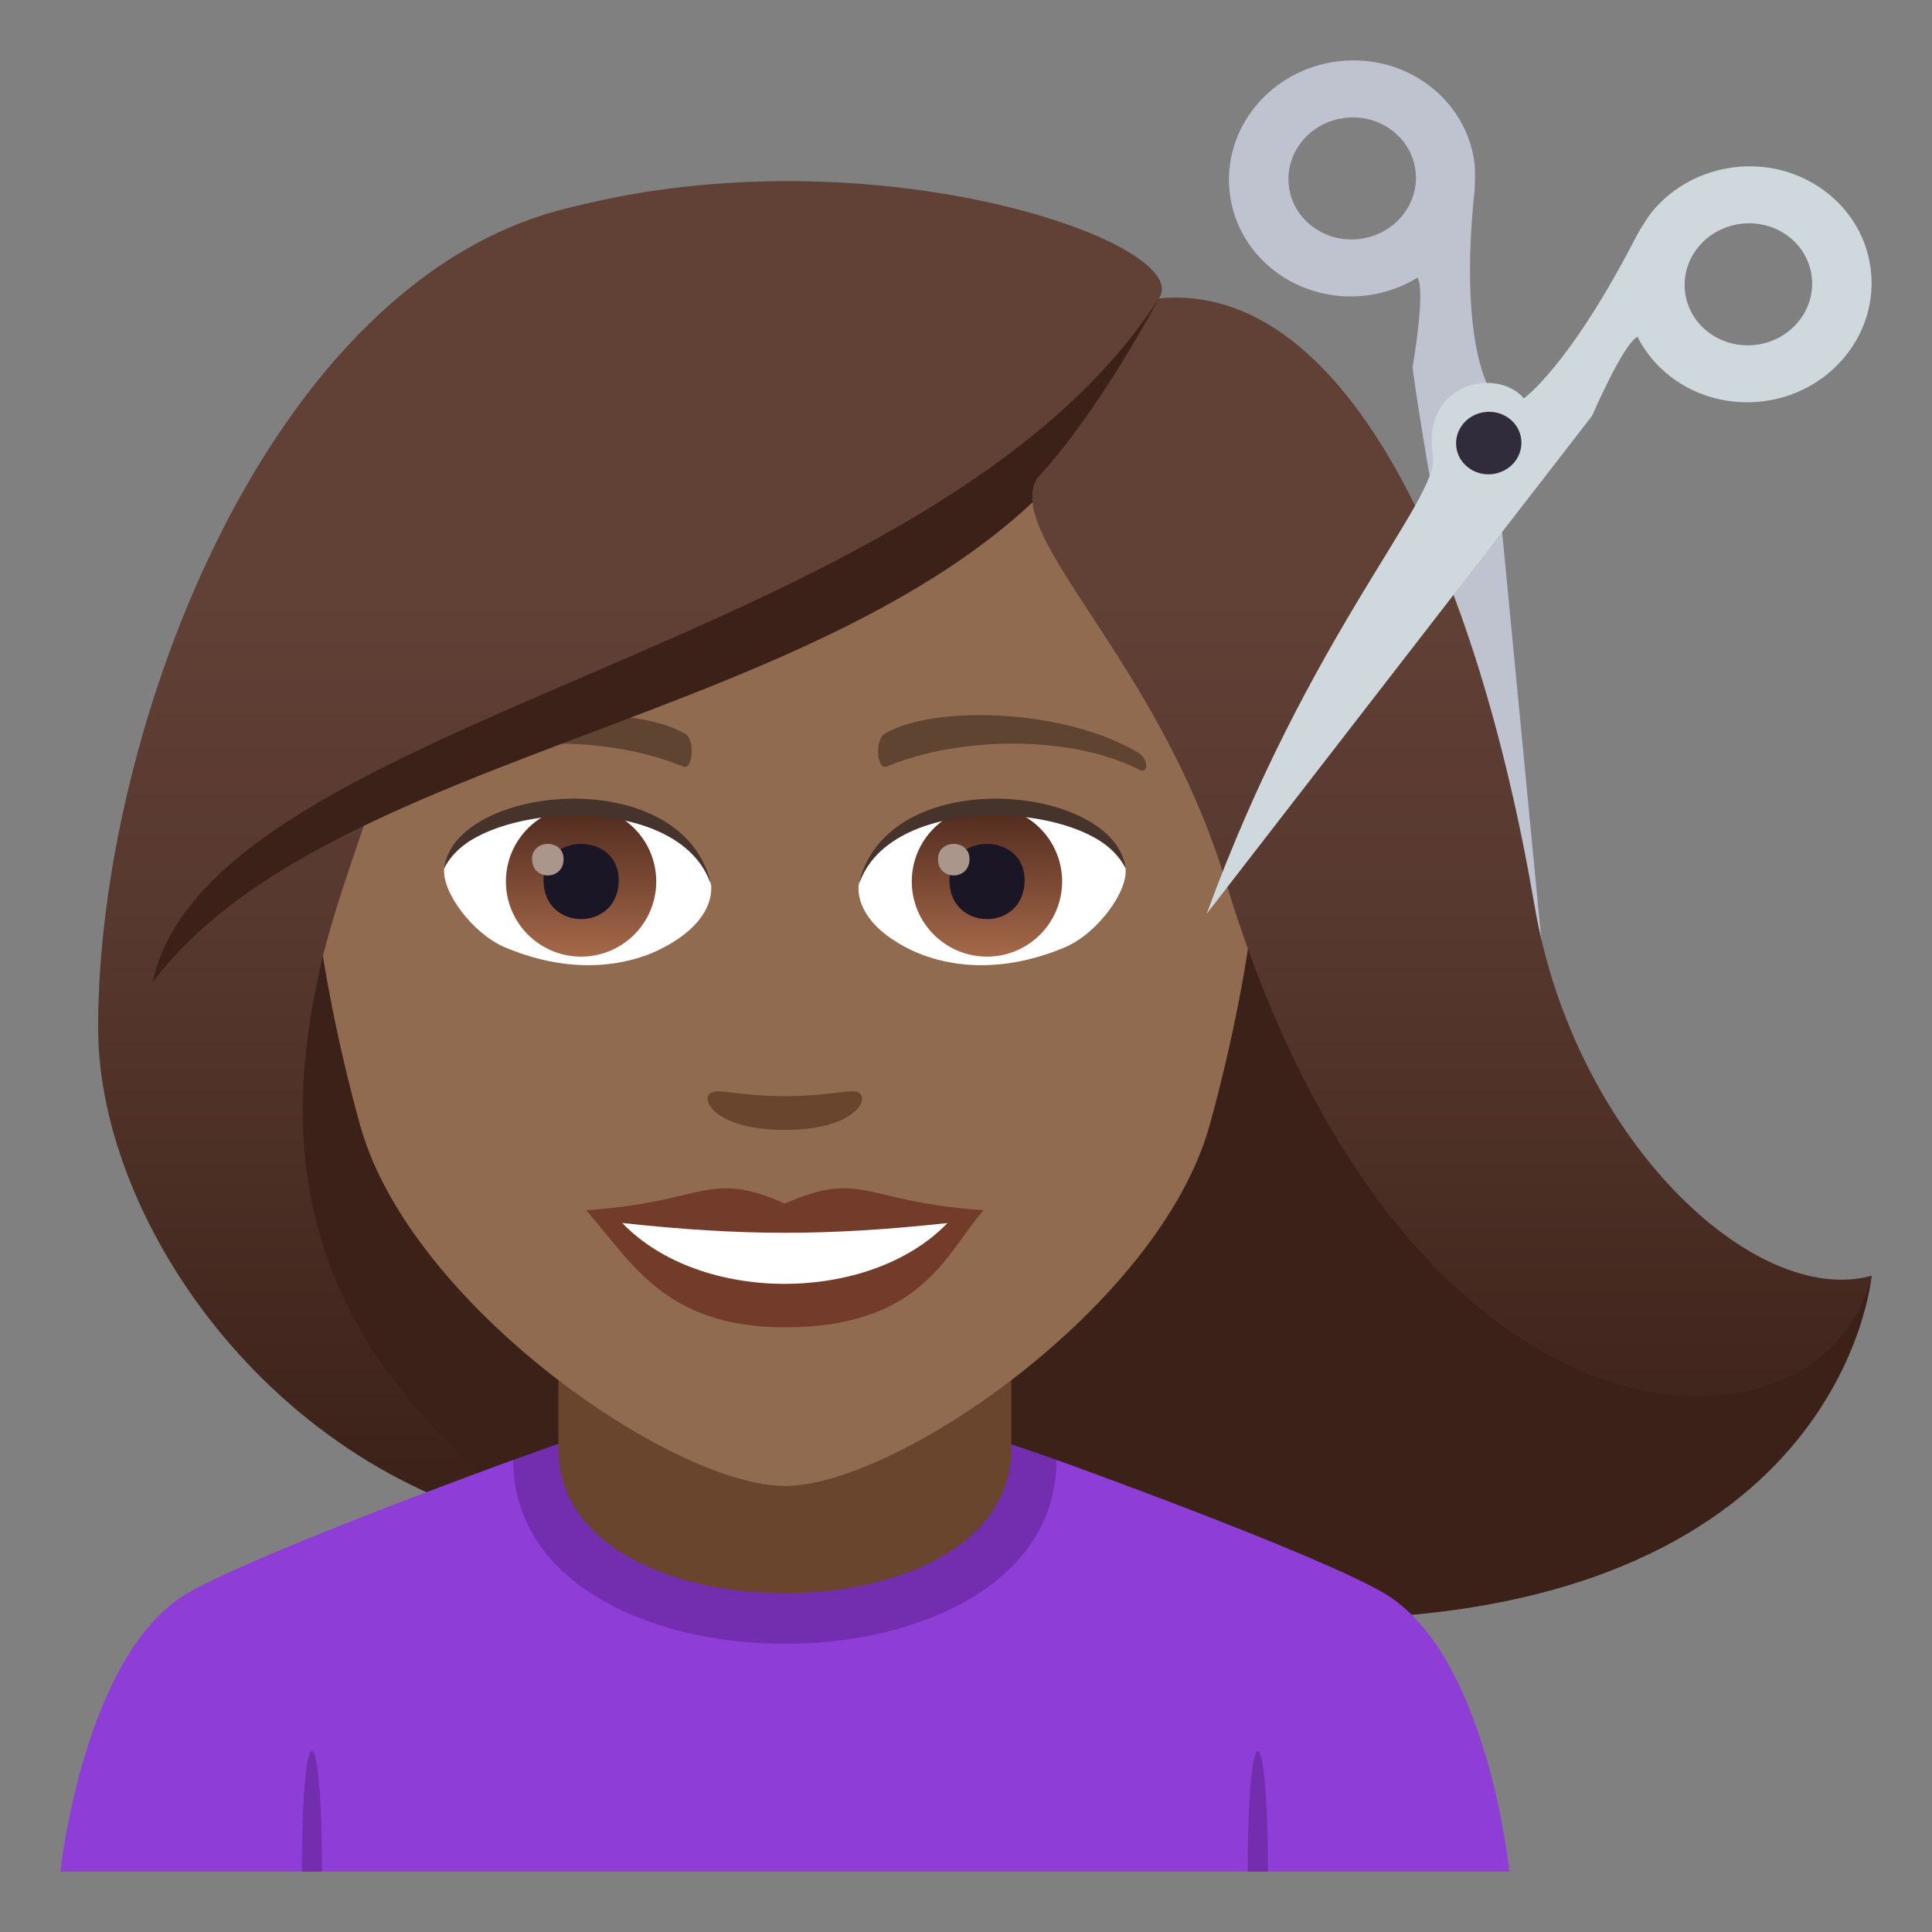 <?xml version="1.0" encoding="utf-8"?>
<!-- Generator: Adobe Illustrator 15.0.0, SVG Export Plug-In . SVG Version: 6.00 Build 0)  -->
<!DOCTYPE svg PUBLIC "-//W3C//DTD SVG 1.1//EN" "http://www.w3.org/Graphics/SVG/1.1/DTD/svg11.dtd">
<svg version="1.1" id="Layer_1" xmlns:x="http://ns.adobe.com/Extensibility/1.0/" xmlns:i="http://ns.adobe.com/AdobeIllustrator/10.0/" xmlns:graph="http://ns.adobe.com/Graphs/1.0/"
	 xmlns="http://www.w3.org/2000/svg" xmlns:xlink="http://www.w3.org/1999/xlink" xmlns:a="http://ns.adobe.com/AdobeSVGViewerExtensions/3.0/"
	 x="0px" y="0px" width="64px" height="64px" viewBox="0 0 64 64" enable-background="new 0 0 64 64" xml:space="preserve">
<rect x="0" y="0" width="64" height="64" fill="#808080" stroke="none"/>
<path fill="#3B2118" d="M61.999,42.262c-7.813,5.521-14.764-11.996-14.764-11.996H4.766c0,0-1.516,14.408,13.648,20.474
	c0,0,20.348,2.889,24.897,2.902C61.062,53.697,61.999,42.262,61.999,42.262z"/>
<linearGradient id="SVGID_1_" gradientUnits="userSpaceOnUse" x1="1769.98" y1="5.955" x2="1769.98" y2="51.672" gradientTransform="matrix(-1 0 0 1 1780.814 0)">
	<stop  offset="0.3" style="stop-color:#614036"/>
	<stop  offset="0.524" style="stop-color:#58392F"/>
	<stop  offset="0.888" style="stop-color:#40251C"/>
	<stop  offset="0.95" style="stop-color:#3B2118"/>
	<a:midPointStop  offset="0.3" style="stop-color:#614036"/>
	<a:midPointStop  offset="0.6" style="stop-color:#614036"/>
	<a:midPointStop  offset="0.95" style="stop-color:#3B2118"/>
</linearGradient>
<path fill="url(#SVGID_1_)" d="M10.667,31.803c-1.551,6.533-0.732,13,7.752,18.937C9.317,49.225,3.25,40.631,3.25,34.037
	L10.667,31.803z"/>
<path fill="#8E3ED6" d="M6.254,52.752C8.657,51.387,17,48.361,17,48.361h18c0,0,8.412,3.018,10.801,4.387
	C49.271,54.732,50.001,62,50.001,62H2C2,62,2.774,54.729,6.254,52.752z"/>
<path fill="#732EB0" d="M10.667,62H10C10,56.666,10.667,56.666,10.667,62z"/>
<path fill="#732EB0" d="M42.001,62h-0.668C41.333,56.666,42.001,56.666,42.001,62z"/>
<path fill="#732EB0" d="M17,48.361c0,8.123,18,8.123,18,0l-1.543-0.535H18.5L17,48.361z"/>
<path fill="#69452D" d="M18.5,48.01c0,6.359,15,6.359,15,0c0-2.164,0-7.035,0-7.035h-15C18.5,40.975,18.5,45.846,18.5,48.01z"/>
<path fill="#916B50" d="M26,8.276c-11.006,0-16.307,8.961-15.645,20.484c0.137,2.316,0.781,5.658,1.576,8.519
	C13.583,43.23,22.292,49.225,26,49.225c3.707,0,12.417-5.994,14.069-11.945c0.795-2.861,1.439-6.203,1.576-8.519
	C42.306,17.237,37.009,8.276,26,8.276z"/>
<path fill="#733B2A" d="M25.999,39.869c-2.578-1.135-2.6-0.045-6.58,0.221c1.494,1.697,2.594,3.879,6.578,3.879
	c4.574,0,5.348-2.479,6.586-3.879C28.596,39.824,28.581,38.734,25.999,39.869z"/>
<path fill="#FFFFFF" d="M20.614,40.514c2.6,2.705,8.205,2.668,10.771,0.002C27.383,40.945,24.616,40.945,20.614,40.514z"/>
<path fill="#5E4431" d="M37.694,24.926c-2.391-1.424-6.68-1.6-8.377-0.629c-0.359,0.197-0.264,1.227,0.049,1.098
	c2.42-1.008,6.108-1.059,8.381,0.107C38.05,25.657,38.058,25.133,37.694,24.926z"/>
<path fill="#5E4431" d="M14.305,24.926c2.391-1.424,6.678-1.6,8.379-0.629c0.359,0.197,0.264,1.227-0.049,1.098
	c-2.422-1.008-6.105-1.061-8.381,0.107C13.95,25.657,13.944,25.133,14.305,24.926z"/>
<path fill="#69452D" d="M28.473,36.213c-0.262-0.184-0.877,0.098-2.475,0.098s-2.211-0.281-2.473-0.098
	c-0.314,0.221,0.184,1.217,2.473,1.217S28.79,36.434,28.473,36.213z"/>
<path id="Path_2037_" fill="#FFFFFF" d="M23.551,29.25c0.094,0.727-0.4,1.59-1.77,2.238c-0.869,0.41-2.678,0.895-5.055-0.107
	c-1.066-0.449-2.104-1.848-2.01-2.621C16.004,26.333,22.346,25.977,23.551,29.25z"/>
<linearGradient id="Oval_1_" gradientUnits="userSpaceOnUse" x1="-425.493" y1="477.441" x2="-425.493" y2="478.199" gradientTransform="matrix(6.57 0 0 -6.57 2814.78 3168.528)">
	<stop  offset="0" style="stop-color:#A6694A"/>
	<stop  offset="1" style="stop-color:#4F2A1E"/>
	<a:midPointStop  offset="0" style="stop-color:#A6694A"/>
	<a:midPointStop  offset="0.5" style="stop-color:#A6694A"/>
	<a:midPointStop  offset="1" style="stop-color:#4F2A1E"/>
</linearGradient>
<circle id="Oval_278_" fill="url(#Oval_1_)" cx="19.249" cy="29.2" r="2.49"/>
<path id="Path_2036_" fill="#1A1626" d="M18.004,29.155c0,1.723,2.492,1.723,2.492,0C20.497,27.555,18.004,27.555,18.004,29.155z"/>
<path id="Path_2035_" fill="#AB968C" d="M17.625,28.458c0,0.723,1.045,0.723,1.045,0C18.67,27.788,17.625,27.788,17.625,28.458z"/>
<path id="Path_2034_" fill="#45332C" d="M23.563,29.346c-1.012-3.252-7.908-2.771-8.846-0.586
	C15.065,25.961,22.702,25.223,23.563,29.346z"/>
<path id="Path_2033_" fill="#FFFFFF" d="M28.448,29.25c-0.092,0.727,0.402,1.59,1.771,2.238c0.869,0.41,2.678,0.895,5.055-0.107
	c1.066-0.449,2.104-1.848,2.01-2.621C35.997,26.333,29.655,25.977,28.448,29.25z"/>
<linearGradient id="Oval_2_" gradientUnits="userSpaceOnUse" x1="-426.145" y1="477.441" x2="-426.145" y2="478.199" gradientTransform="matrix(6.57 0 0 -6.57 2832.511 3168.528)">
	<stop  offset="0" style="stop-color:#A6694A"/>
	<stop  offset="1" style="stop-color:#4F2A1E"/>
	<a:midPointStop  offset="0" style="stop-color:#A6694A"/>
	<a:midPointStop  offset="0.5" style="stop-color:#A6694A"/>
	<a:midPointStop  offset="1" style="stop-color:#4F2A1E"/>
</linearGradient>
<circle id="Oval_277_" fill="url(#Oval_2_)" cx="32.694" cy="29.2" r="2.49"/>
<path id="Path_2032_" fill="#1A1626" d="M31.45,29.155c0,1.723,2.493,1.723,2.493,0C33.942,27.555,31.45,27.555,31.45,29.155z"/>
<path id="Path_2031_" fill="#AB968C" d="M31.071,28.458c0,0.723,1.045,0.723,1.045,0C32.116,27.788,31.071,27.788,31.071,28.458z"/>
<path id="Path_2030_" fill="#45332C" d="M28.438,29.346c1.01-3.25,7.903-2.785,8.846-0.586
	C36.935,25.961,29.299,25.223,28.438,29.346z"/>
<linearGradient id="SVGID_2_" gradientUnits="userSpaceOnUse" x1="20.87" y1="5.955" x2="20.87" y2="51.674">
	<stop  offset="0.3" style="stop-color:#614036"/>
	<stop  offset="0.524" style="stop-color:#58392F"/>
	<stop  offset="0.888" style="stop-color:#40251C"/>
	<stop  offset="0.95" style="stop-color:#3B2118"/>
	<a:midPointStop  offset="0.3" style="stop-color:#614036"/>
	<a:midPointStop  offset="0.6" style="stop-color:#614036"/>
	<a:midPointStop  offset="0.95" style="stop-color:#3B2118"/>
</linearGradient>
<path fill="url(#SVGID_2_)" d="M38.388,9.883c1.256-1.793-9.389-5.582-19.44-3.023C8.909,9.159,3.25,24.2,3.25,34.037
	c0.898,0.713,6.396-1.064,7.416-2.234c0.416-1.721,1.072-3.492,1.684-5.328C19.889,22.11,34.187,19.643,38.388,9.883z"/>
<path fill="#3B2118" d="M5.057,32.542c6.945-9.248,29.44-8.621,33.331-22.658C30.834,21.665,6.956,23.653,5.057,32.542z"/>
<path fill="#BEC3CF" d="M49.294,12.776c0,0-0.965-1.629-0.445-6.484c0.004-0.037,0.027-0.629-0.002-0.863
	c-0.254-2.141-2.275-3.664-4.516-3.398c-2.238,0.268-3.848,2.219-3.594,4.363c0.252,2.141,2.273,3.662,4.514,3.396
	c0.629-0.076,1.209-0.287,1.707-0.594c0.279,0.453-0.166,2.973-0.166,2.973s1.045,8.195,4.473,21.105L49.294,12.776z M46.89,5.663
	c0.133,1.107-0.701,2.117-1.859,2.254s-2.205-0.65-2.336-1.758c-0.133-1.107,0.701-2.115,1.859-2.254S46.761,4.555,46.89,5.663z"/>
<linearGradient id="SVGID_3_" gradientUnits="userSpaceOnUse" x1="48.098" y1="5.955" x2="48.098" y2="51.671">
	<stop  offset="0.3" style="stop-color:#614036"/>
	<stop  offset="0.524" style="stop-color:#58392F"/>
	<stop  offset="0.888" style="stop-color:#40251C"/>
	<stop  offset="0.95" style="stop-color:#3B2118"/>
	<a:midPointStop  offset="0.3" style="stop-color:#614036"/>
	<a:midPointStop  offset="0.6" style="stop-color:#614036"/>
	<a:midPointStop  offset="0.95" style="stop-color:#3B2118"/>
</linearGradient>
<path fill="url(#SVGID_3_)" d="M34.343,15.858c-1.08,1.957,4.043,6.014,6.26,13.344c5.996,19.82,19.814,19.669,21.396,13.06
	c-3.916,1.068-9.852-4.574-11.166-12.265C48.958,19.04,44.708,9.29,38.388,9.883C38.388,9.883,36.417,13.641,34.343,15.858z"/>
<path fill="#CFD8DD" d="M61.108,11.823c1.406-1.703,1.117-4.162-0.648-5.486c-1.762-1.328-4.33-1.025-5.736,0.68
	c-0.15,0.186-0.461,0.701-0.479,0.736c-2.252,4.395-3.766,5.443-3.766,5.443c-0.857-1.029-3.414-0.561-3.01,1.924
	c0.227,1.377-4.145,5.955-7.494,15.148l12.766-16.496c0,0,1.018-2.365,1.502-2.617c0.26,0.512,0.635,0.973,1.129,1.346
	C57.14,13.827,59.704,13.524,61.108,11.823z M59.569,10.661c-0.725,0.881-2.055,1.037-2.967,0.352s-1.064-1.957-0.336-2.838
	c0.727-0.879,2.055-1.037,2.969-0.352C60.146,8.51,60.296,9.782,59.569,10.661z"/>
<path fill="#302C3B" d="M50.165,15.315c0.369-0.453,0.295-1.104-0.174-1.455s-1.148-0.27-1.521,0.178
	c-0.371,0.453-0.297,1.104,0.174,1.455C49.108,15.846,49.788,15.764,50.165,15.315z"/>
</svg>

